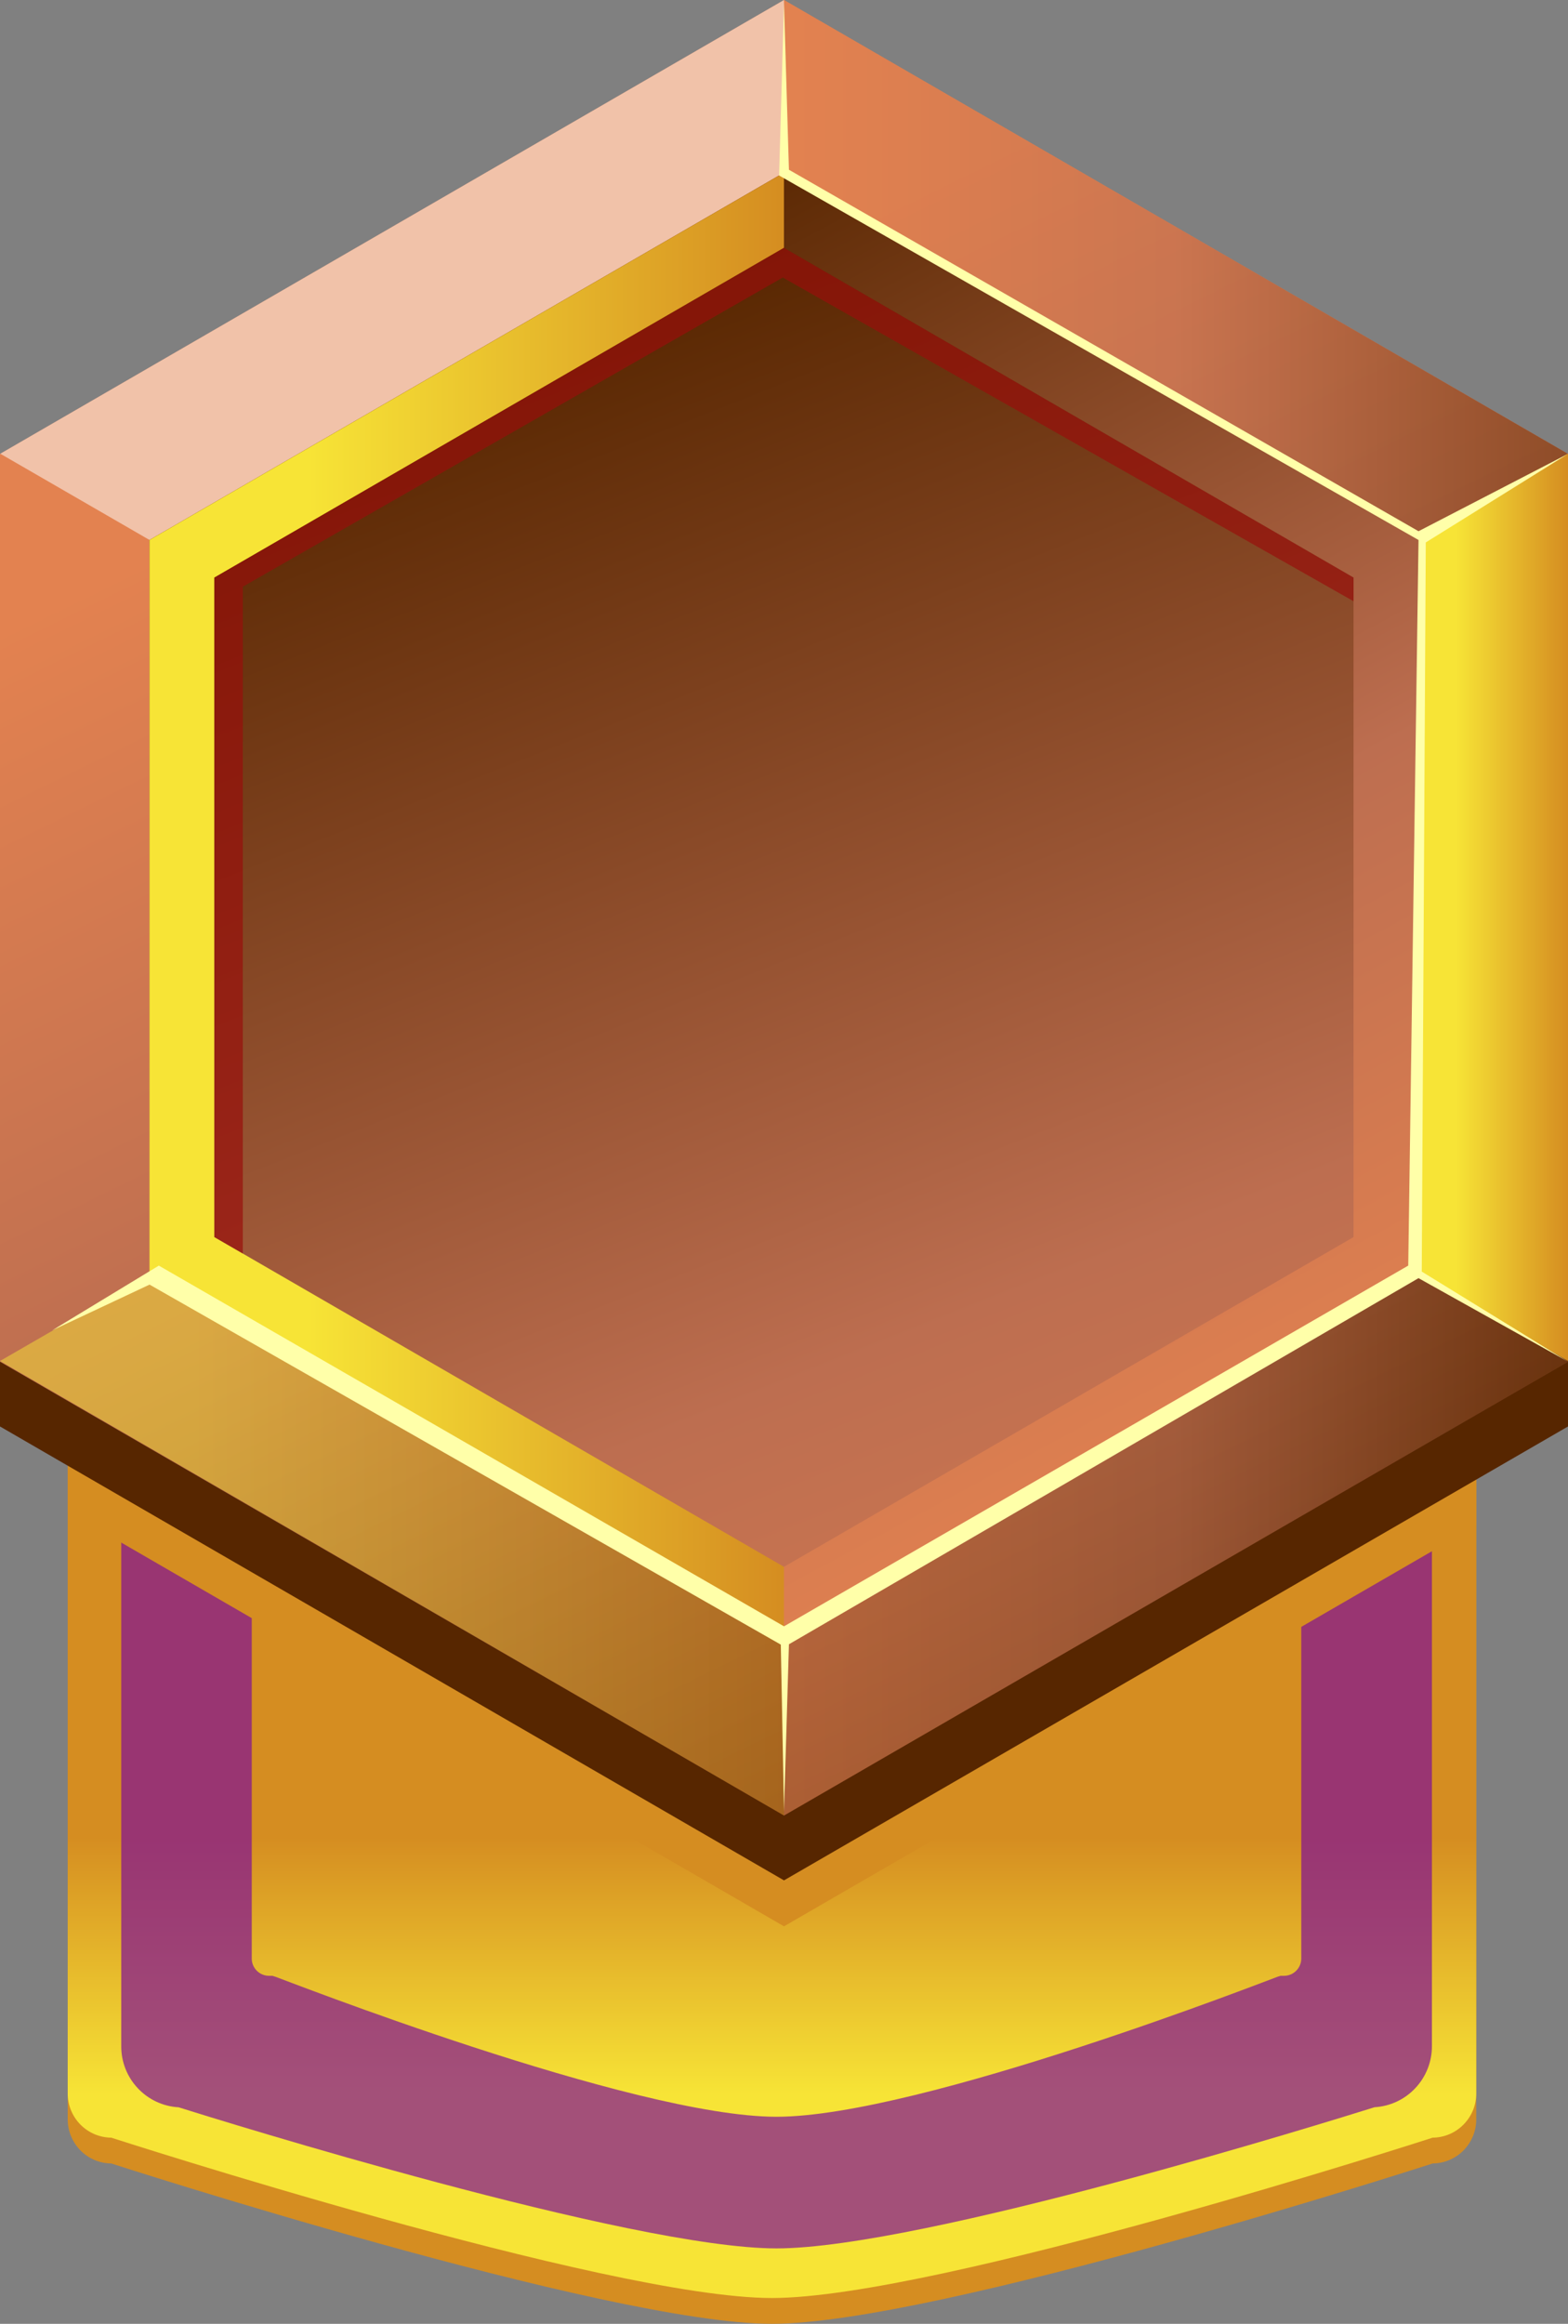 <svg width="27" height="40" viewBox="0 0 27 40" fill="none" xmlns="http://www.w3.org/2000/svg">
<rect x="0" y="0" width="27" height="40" fill="#808080" stroke="none"/>
<path d="M24.669 37.24C24.669 37.24 16.137 40 13.292 40C10.448 40 1.916 37.24 1.916 37.24C1.716 37.238 1.524 37.157 1.384 37.014C1.243 36.87 1.165 36.677 1.166 36.476V23.854C1.166 23.435 1.918 23.159 2.331 23.159C2.331 23.159 5.292 23.727 13.293 23.727C22.044 23.727 23.799 23.239 23.799 23.239C24.211 23.239 25.42 23.435 25.42 23.854V36.479C25.421 36.679 25.342 36.872 25.201 37.015C25.061 37.157 24.87 37.238 24.669 37.24Z" fill="#D58D21"/>
<path d="M24.669 36.796C24.669 36.796 16.137 39.556 13.292 39.556C10.448 39.556 1.916 36.796 1.916 36.796C1.716 36.794 1.525 36.713 1.384 36.57C1.244 36.427 1.165 36.235 1.166 36.034V23.41C1.166 22.991 1.918 22.714 2.331 22.714C2.331 22.714 5.292 23.283 13.293 23.283C22.044 23.283 23.799 22.795 23.799 22.795C24.211 22.795 25.42 22.991 25.42 23.41V36.034C25.421 36.235 25.342 36.428 25.201 36.57C25.061 36.713 24.87 36.794 24.669 36.796Z" fill="url(#paint0_linear_300_4173)"/>
<g style="mix-blend-mode:multiply" opacity="0.68">
<path d="M21.078 22.972L21.152 23.059H21.324C21.658 23.059 22.239 23.208 22.407 23.33V33.723C22.404 33.801 22.371 33.874 22.315 33.927C22.259 33.981 22.185 34.01 22.108 34.01H22.05L21.996 34.027C21.92 34.051 15.843 36.436 13.37 36.436C10.897 36.436 4.821 34.049 4.745 34.027L4.691 34.01H4.634C4.557 34.01 4.483 33.981 4.427 33.927C4.371 33.874 4.338 33.801 4.335 33.723V23.269C4.394 23.166 4.757 22.986 5.007 22.986H5.112L5.202 22.931C5.202 22.931 5.222 22.919 5.257 22.899C4.265 22.796 2.331 22.712 2.331 22.712H2.32C2.175 22.855 2.091 23.049 2.088 23.252V35.223C2.087 35.492 2.189 35.75 2.373 35.945C2.556 36.14 2.807 36.258 3.075 36.273C3.793 36.499 10.864 38.702 13.371 38.702C15.877 38.702 22.949 36.497 23.669 36.272C23.937 36.256 24.188 36.139 24.371 35.943C24.555 35.748 24.657 35.49 24.657 35.221V23.255C24.656 23.12 24.61 22.99 24.525 22.886C24.241 22.825 22.465 22.796 22.304 22.796C22.302 22.796 22.012 22.876 21.078 22.972Z" fill="#7D0B99"/>
</g>
<g style="mix-blend-mode:multiply">
<path d="M23.799 9.5C23.799 9.5 22.044 9.987 13.293 9.987C5.292 9.987 2.331 9.419 2.331 9.419C1.918 9.419 1.166 9.696 1.166 10.114V26.019L13.5 33.158L25.42 26.26V10.115C25.42 9.696 24.211 9.5 23.799 9.5Z" fill="#D58D21"/>
</g>
<path d="M13.5 1.116L0 8.929V24.554L13.5 32.367L27 24.554V24.543V8.929L13.5 1.116Z" fill="#572600"/>
<path d="M13.5 0L0 7.813V23.439L13.5 31.251L27.002 23.439V7.813L13.5 0ZM21.014 19.974L13.5 24.322L5.986 19.974V11.277L13.5 6.928L21.014 11.277V19.974Z" fill="url(#paint1_linear_300_4173)"/>
<path style="mix-blend-mode:multiply" opacity="0.5" d="M13.5 6.928L21.014 11.277V19.974L13.5 24.322V31.251L27 23.438V7.813L13.5 0V6.928Z" fill="url(#paint2_linear_300_4173)"/>
<path style="mix-blend-mode:multiply" d="M26.995 7.81L24.521 9.249L24.426 21.941L27 23.426V7.812L26.995 7.81Z" fill="url(#paint3_linear_300_4173)"/>
<g style="mix-blend-mode:overlay" opacity="0.51">
<path d="M2.575 9.295L0.005 7.81L0 7.813L13.5 0V2.972L2.575 9.295Z" fill="white"/>
</g>
<path style="mix-blend-mode:multiply" opacity="0.49" d="M2.575 21.941L0 23.427L13.5 31.251V28.127L2.575 21.941Z" fill="url(#paint4_linear_300_4173)"/>
<path d="M13.499 2.972L2.574 9.295V21.941L13.499 28.264L24.425 21.941V9.295L13.499 2.972ZM22.192 20.647L13.499 25.677L4.81 20.647V10.589L13.499 5.559L22.192 10.589V20.647Z" fill="url(#paint5_linear_300_4173)"/>
<path style="mix-blend-mode:multiply" d="M4.809 20.647V10.589L13.499 5.559V2.972L2.574 9.295V21.941L13.499 28.264V25.677L4.809 20.647Z" fill="url(#paint6_linear_300_4173)"/>
<path d="M23.307 21.294V9.942L13.499 4.266L3.691 9.942V21.294L13.499 26.97L23.307 21.294Z" fill="url(#paint7_linear_300_4173)"/>
<g style="mix-blend-mode:multiply" opacity="0.68">
<path d="M4.181 10.099L13.479 4.777L23.307 10.349V9.942L13.499 4.266L3.691 9.942V21.294L4.181 21.577V10.099Z" fill="#990D0A"/>
</g>
<path d="M24.426 9.295L24.249 21.785L13.5 27.994L2.735 21.785L0.898 22.9L2.575 22.112L13.445 28.309L13.5 31.177L13.585 28.303L24.426 22.001L27 23.438L24.482 21.888L24.551 9.337L27 7.812L24.426 9.144L13.585 2.922L13.5 0.056L13.416 3.021L24.426 9.295Z" fill="#FFFFA9"/>
<defs>
<linearGradient id="paint0_linear_300_4173" x1="13.293" y1="37.534" x2="13.293" y2="31.617" gradientUnits="userSpaceOnUse">
<stop offset="0.25" stop-color="#F7E436"/>
<stop offset="1" stop-color="#D58D21"/>
</linearGradient>
<linearGradient id="paint1_linear_300_4173" x1="8.183" y1="4.731" x2="22.011" y2="32.932" gradientUnits="userSpaceOnUse">
<stop offset="0.06" stop-color="#E38250"/>
<stop offset="0.45" stop-color="#BD6E50"/>
<stop offset="1" stop-color="#572600"/>
</linearGradient>
<linearGradient id="paint2_linear_300_4173" x1="13.5" y1="15.626" x2="27" y2="15.626" gradientUnits="userSpaceOnUse">
<stop stop-color="#E38250"/>
<stop offset="0.5" stop-color="#BD6E50"/>
<stop offset="1" stop-color="#572600"/>
</linearGradient>
<linearGradient id="paint3_linear_300_4173" x1="24.426" y1="15.618" x2="27" y2="15.618" gradientUnits="userSpaceOnUse">
<stop offset="0.25" stop-color="#F7E436"/>
<stop offset="1" stop-color="#D58D21"/>
</linearGradient>
<linearGradient id="paint4_linear_300_4173" x1="0" y1="26.596" x2="13.5" y2="26.596" gradientUnits="userSpaceOnUse">
<stop offset="0.25" stop-color="#F7E436"/>
<stop offset="1" stop-color="#D58D21"/>
</linearGradient>
<linearGradient id="paint5_linear_300_4173" x1="20.179" y1="28.084" x2="7.852" y2="5.186" gradientUnits="userSpaceOnUse">
<stop offset="0.06" stop-color="#E38250"/>
<stop offset="0.45" stop-color="#BD6E50"/>
<stop offset="1" stop-color="#572600"/>
</linearGradient>
<linearGradient id="paint6_linear_300_4173" x1="2.574" y1="15.618" x2="13.499" y2="15.618" gradientUnits="userSpaceOnUse">
<stop offset="0.25" stop-color="#F7E436"/>
<stop offset="1" stop-color="#D58D21"/>
</linearGradient>
<linearGradient id="paint7_linear_300_4173" x1="21.872" y1="36.83" x2="9.471" y2="5.561" gradientUnits="userSpaceOnUse">
<stop offset="0.06" stop-color="#E38250"/>
<stop offset="0.45" stop-color="#BD6E50"/>
<stop offset="1" stop-color="#572600"/>
</linearGradient>
</defs>
</svg>
